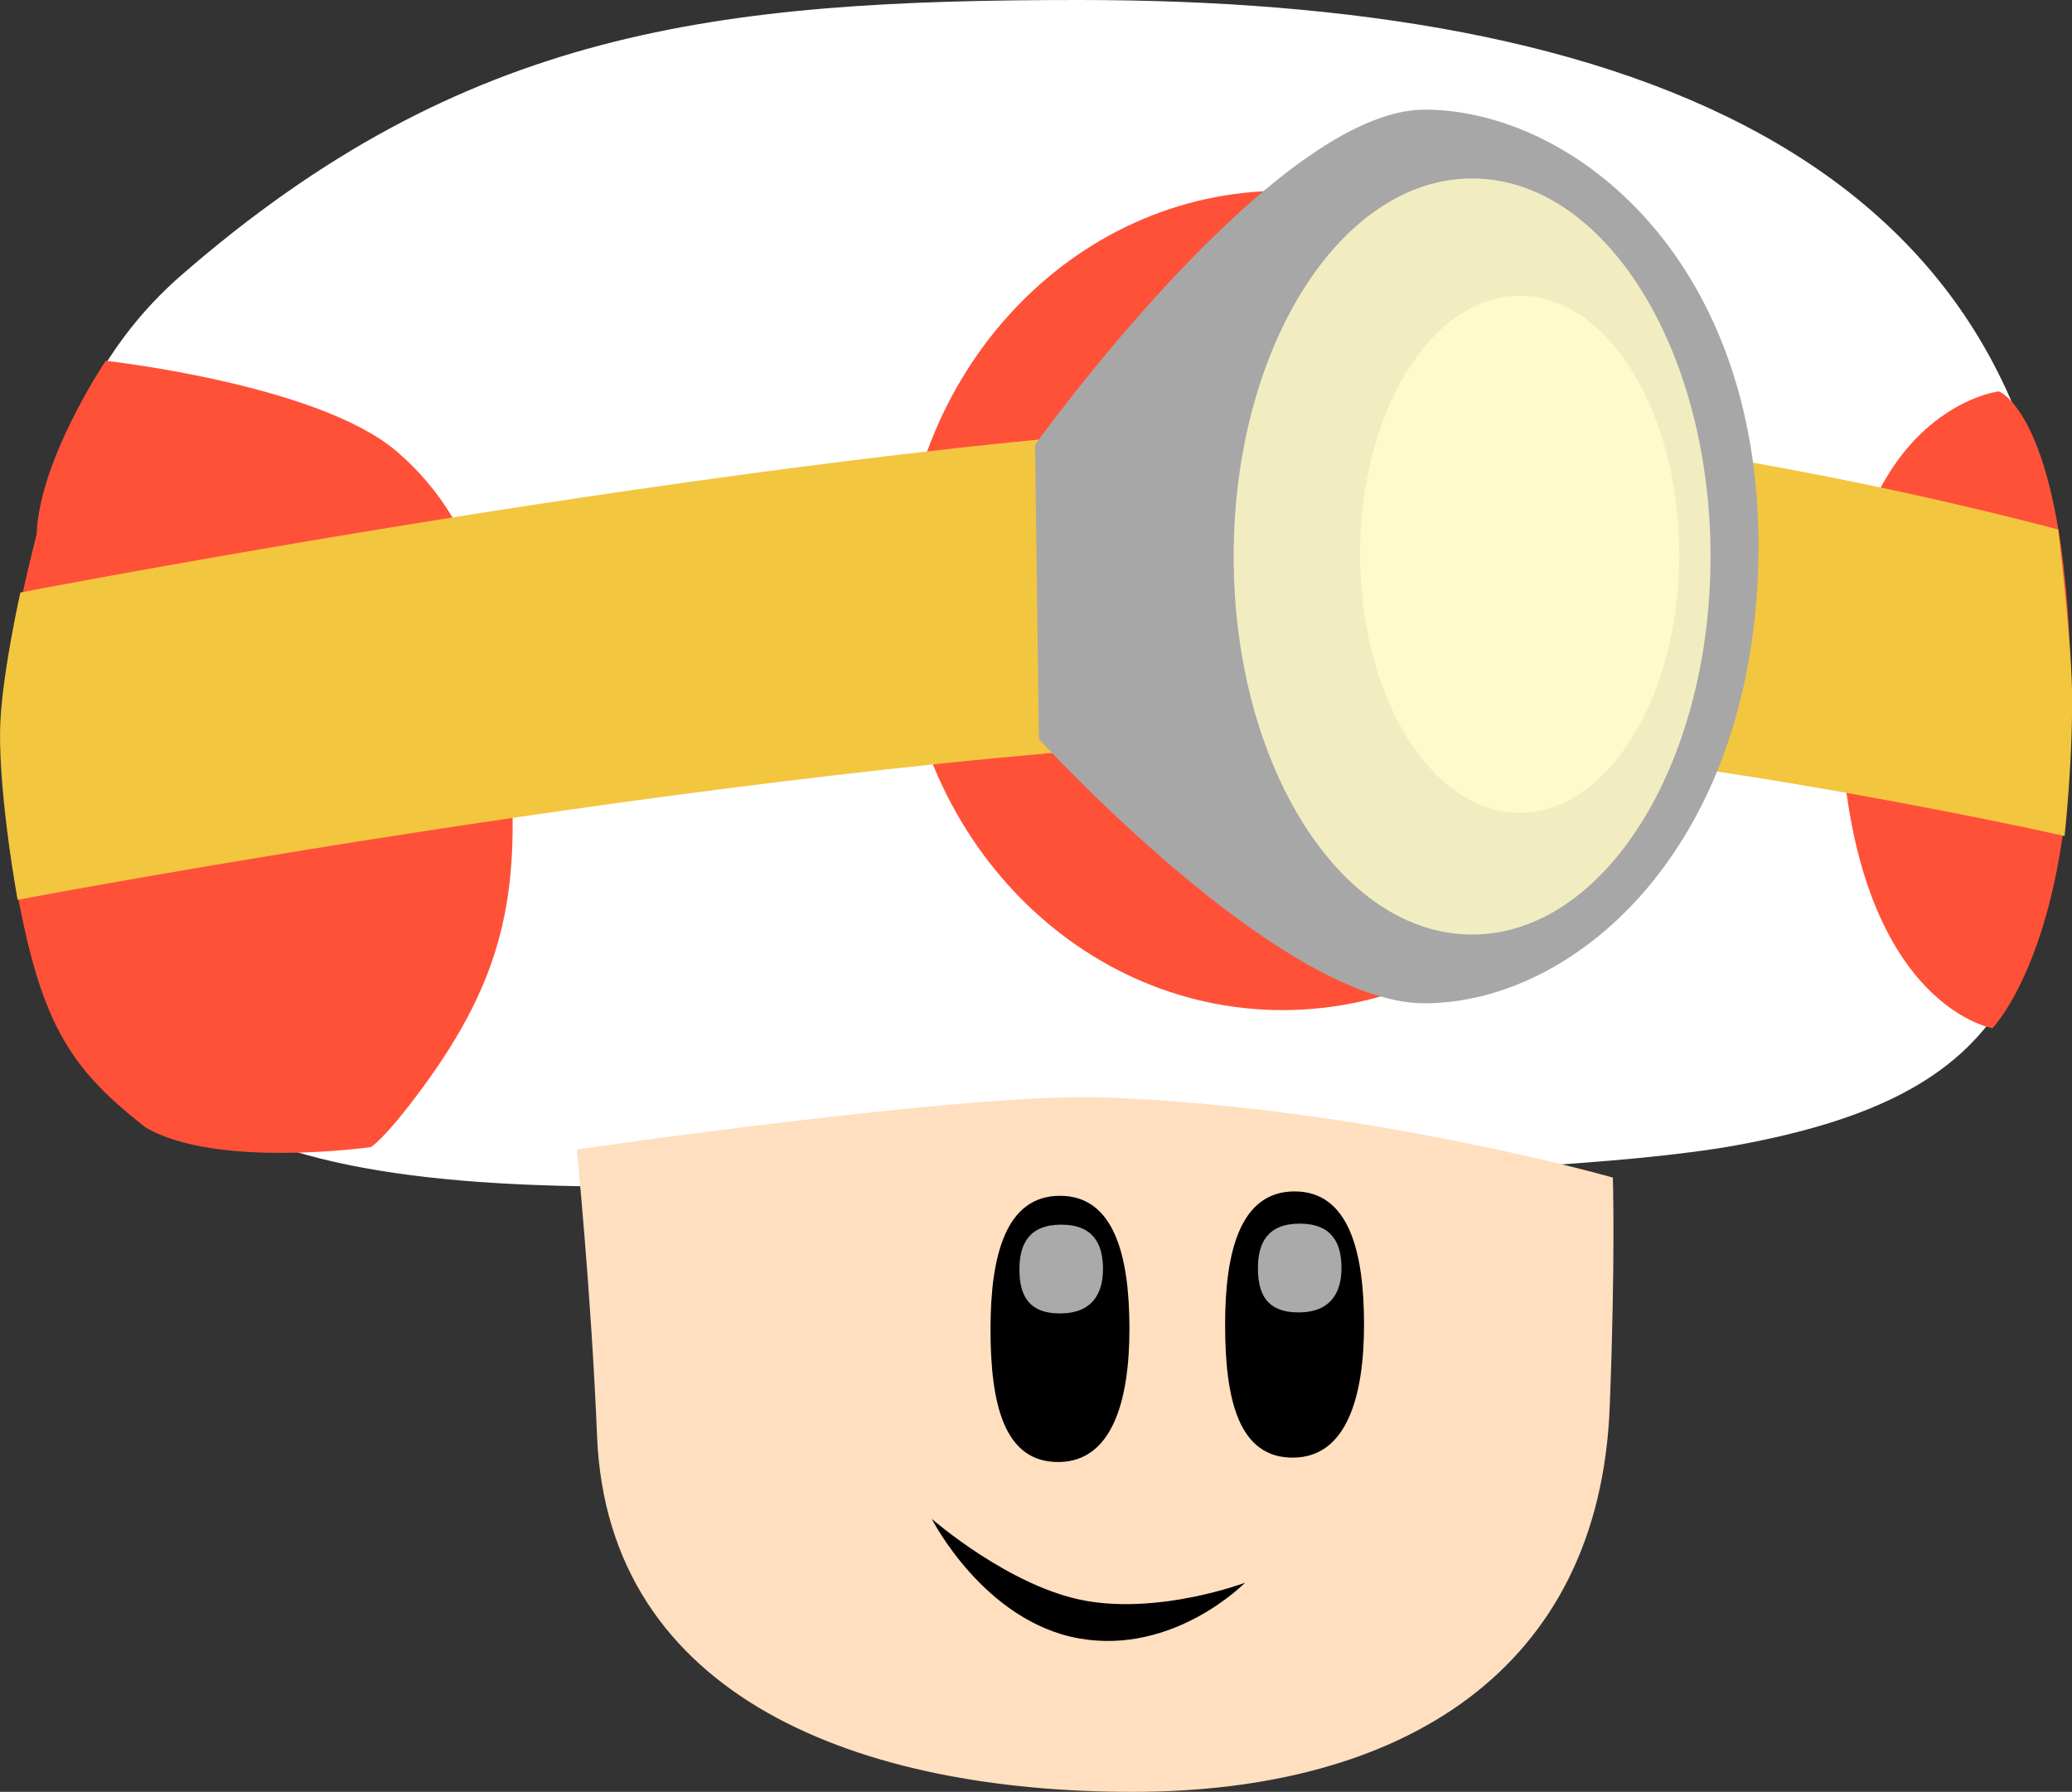 <svg version="1.1" xmlns="http://www.w3.org/2000/svg" xmlns:xlink="http://www.w3.org/1999/xlink" width="38.331" height="33.146" viewBox="0,0,38.331,33.146"><rect x="0" y="0" width="38.331" height="33.146" fill="#333333" stroke="none"/><g transform="translate(-5.953,-7.246)"><g data-paper-data="{&quot;isPaintingLayer&quot;:true}" fill-rule="nonzero" stroke="none" stroke-width="0" stroke-linecap="butt" stroke-linejoin="miter" stroke-miterlimit="10" stroke-dasharray="" stroke-dashoffset="0" style="mix-blend-mode: normal"><g><g data-paper-data="{&quot;origPos&quot;:null}"><path d="M44.101,19.98c-0.099,5.266 -0.854,7.512 -6.037,8.453c-3.968,0.72 -15.476,0.683 -19.508,0.753c-8.813,0.153 -11.89,-1.481 -12.044,-9.052c-0.06,-2.962 0.558,-5.848 2.792,-7.794c5.233,-4.557 9.91,-5.094 16.616,-5.094c10.041,0 18.367,2.859 18.181,12.734z" data-paper-data="{&quot;origPos&quot;:null}" fill="#ffffff"/><path d="M36.737,18.353c0,4.185 -3.16,7.578 -7.057,7.578c-3.898,0 -7.057,-3.393 -7.057,-7.578c0,-4.185 3.16,-7.578 7.057,-7.578c3.898,0 7.057,3.393 7.057,7.578z" data-paper-data="{&quot;origPos&quot;:null}" fill="#ff5138"/><path d="M6.13,22.933c-0.123,-1.821 -0.366,-2.351 0.501,-5.81c0.052,-1.383 1.278,-3.203 1.278,-3.203c0,0 3.92,0.43 5.379,1.673c1.712,1.459 1.954,3.613 2.109,5.856c0.164,2.359 -0.138,3.895 -1.625,5.915c-0.72,0.978 -0.959,1.101 -0.959,1.101c0,0 -2.869,0.407 -4.17,-0.366c-1.54,-1.203 -2.019,-2.075 -2.514,-5.166z" data-paper-data="{&quot;origPos&quot;:null,&quot;origRot&quot;:0}" fill="#ff5138"/><path d="M42.93,14.485c0,0 1.288,0.457 1.338,5.674c0.044,4.573 -1.456,6.107 -1.456,6.107c0,0 -2.782,-0.464 -2.826,-6.214c-0.04,-5.216 2.944,-5.567 2.944,-5.567z" data-paper-data="{&quot;origPos&quot;:null}" fill="#ff5138"/></g><g data-paper-data="{&quot;origPos&quot;:null}"><path d="M35.732,33.273c-0.191,4.874 -3.836,7.119 -8.832,7.119c-4.996,0 -9.704,-1.71 -9.902,-6.584c-0.107,-2.63 -0.375,-5.299 -0.375,-5.299c0,0 7.209,-1.048 9.699,-0.964c4.823,0.161 9.468,1.484 9.468,1.484c0,0 0.049,1.508 -0.058,4.244z" data-paper-data="{&quot;origPos&quot;:null}" fill="#ffdfc0"/><path d="M28.985,36.524c0,0 -1.316,1.344 -3.074,1.029c-1.759,-0.315 -2.721,-2.211 -2.721,-2.211c0,0 1.446,1.264 2.845,1.515c1.399,0.251 2.95,-0.333 2.95,-0.333z" data-paper-data="{&quot;origPos&quot;:null,&quot;origRot&quot;:0}" fill="#000000"/><g data-paper-data="{&quot;origPos&quot;:null}"><path d="M31.187,31.747c0,1.36 -0.333,2.438 -1.285,2.462c-1.049,0.027 -1.285,-1.102 -1.285,-2.462c0,-1.36 0.284,-2.462 1.285,-2.462c1,0 1.285,1.102 1.285,2.462z" data-paper-data="{&quot;origPos&quot;:null}" fill="#000000"/><path d="M30.77,30.702c0,0.453 -0.201,0.813 -0.773,0.821c-0.631,0.009 -0.773,-0.368 -0.773,-0.821c0,-0.453 0.171,-0.821 0.773,-0.821c0.602,0 0.773,0.368 0.773,0.821z" data-paper-data="{&quot;origPos&quot;:null}" fill="#aaaaaa"/></g><g data-paper-data="{&quot;origPos&quot;:null}"><path d="M26.847,31.828c0,1.36 -0.333,2.438 -1.285,2.462c-1.049,0.027 -1.285,-1.102 -1.285,-2.462c0,-1.36 0.284,-2.462 1.285,-2.462c1,0 1.285,1.102 1.285,2.462z" data-paper-data="{&quot;origPos&quot;:null}" fill="#000000"/><path d="M26.358,30.721c0,0.453 -0.201,0.813 -0.773,0.821c-0.631,0.009 -0.773,-0.368 -0.773,-0.821c0,-0.453 0.171,-0.821 0.773,-0.821c0.602,0 0.773,0.368 0.773,0.821z" data-paper-data="{&quot;origPos&quot;:null}" fill="#aaaaaa"/></g></g></g><g><path d="M6.279,23.891c0,0 -0.337,-1.833 -0.325,-3.104c0.008,-0.948 0.376,-2.581 0.376,-2.581c0,0 15.016,-2.897 23.678,-3.165c6.051,-0.187 14.021,2.001 14.021,2.001c0,0 0.234,1.967 0.254,2.935c0.026,1.244 -0.136,2.733 -0.136,2.733c0,0 -8.83,-1.99 -14.028,-1.828c-9.58,0.299 -23.839,3.009 -23.839,3.009z" data-paper-data="{&quot;origPos&quot;:null}" fill="#f3c640"/><g data-paper-data="{&quot;origPos&quot;:null}"><path d="M38.48,17.699c-0.147,5.293 -3.414,8.106 -6.175,8.106c-2.677,0 -7.133,-4.889 -7.133,-4.889l-0.071,-5.443c0,0 4.443,-6.199 7.204,-6.199c2.761,0 6.331,2.816 6.175,8.424z" data-paper-data="{&quot;origPos&quot;:null}" fill="#a7a7a7"/><path d="M37.597,17.54c0,3.862 -1.975,6.993 -4.411,6.993c-2.436,0 -4.411,-3.131 -4.411,-6.993c0,-3.862 1.975,-6.993 4.411,-6.993c2.436,0 4.411,3.131 4.411,6.993z" data-paper-data="{&quot;origPos&quot;:null}" fill="#f2ecc1"/><path d="M37.018,17.499c0,2.641 -1.322,4.782 -2.952,4.782c-1.63,0 -2.952,-2.141 -2.952,-4.782c0,-2.641 1.322,-4.782 2.952,-4.782c1.63,0 2.952,2.141 2.952,4.782z" data-paper-data="{&quot;origPos&quot;:null}" fill="#fffaca"/></g></g></g></g></svg>